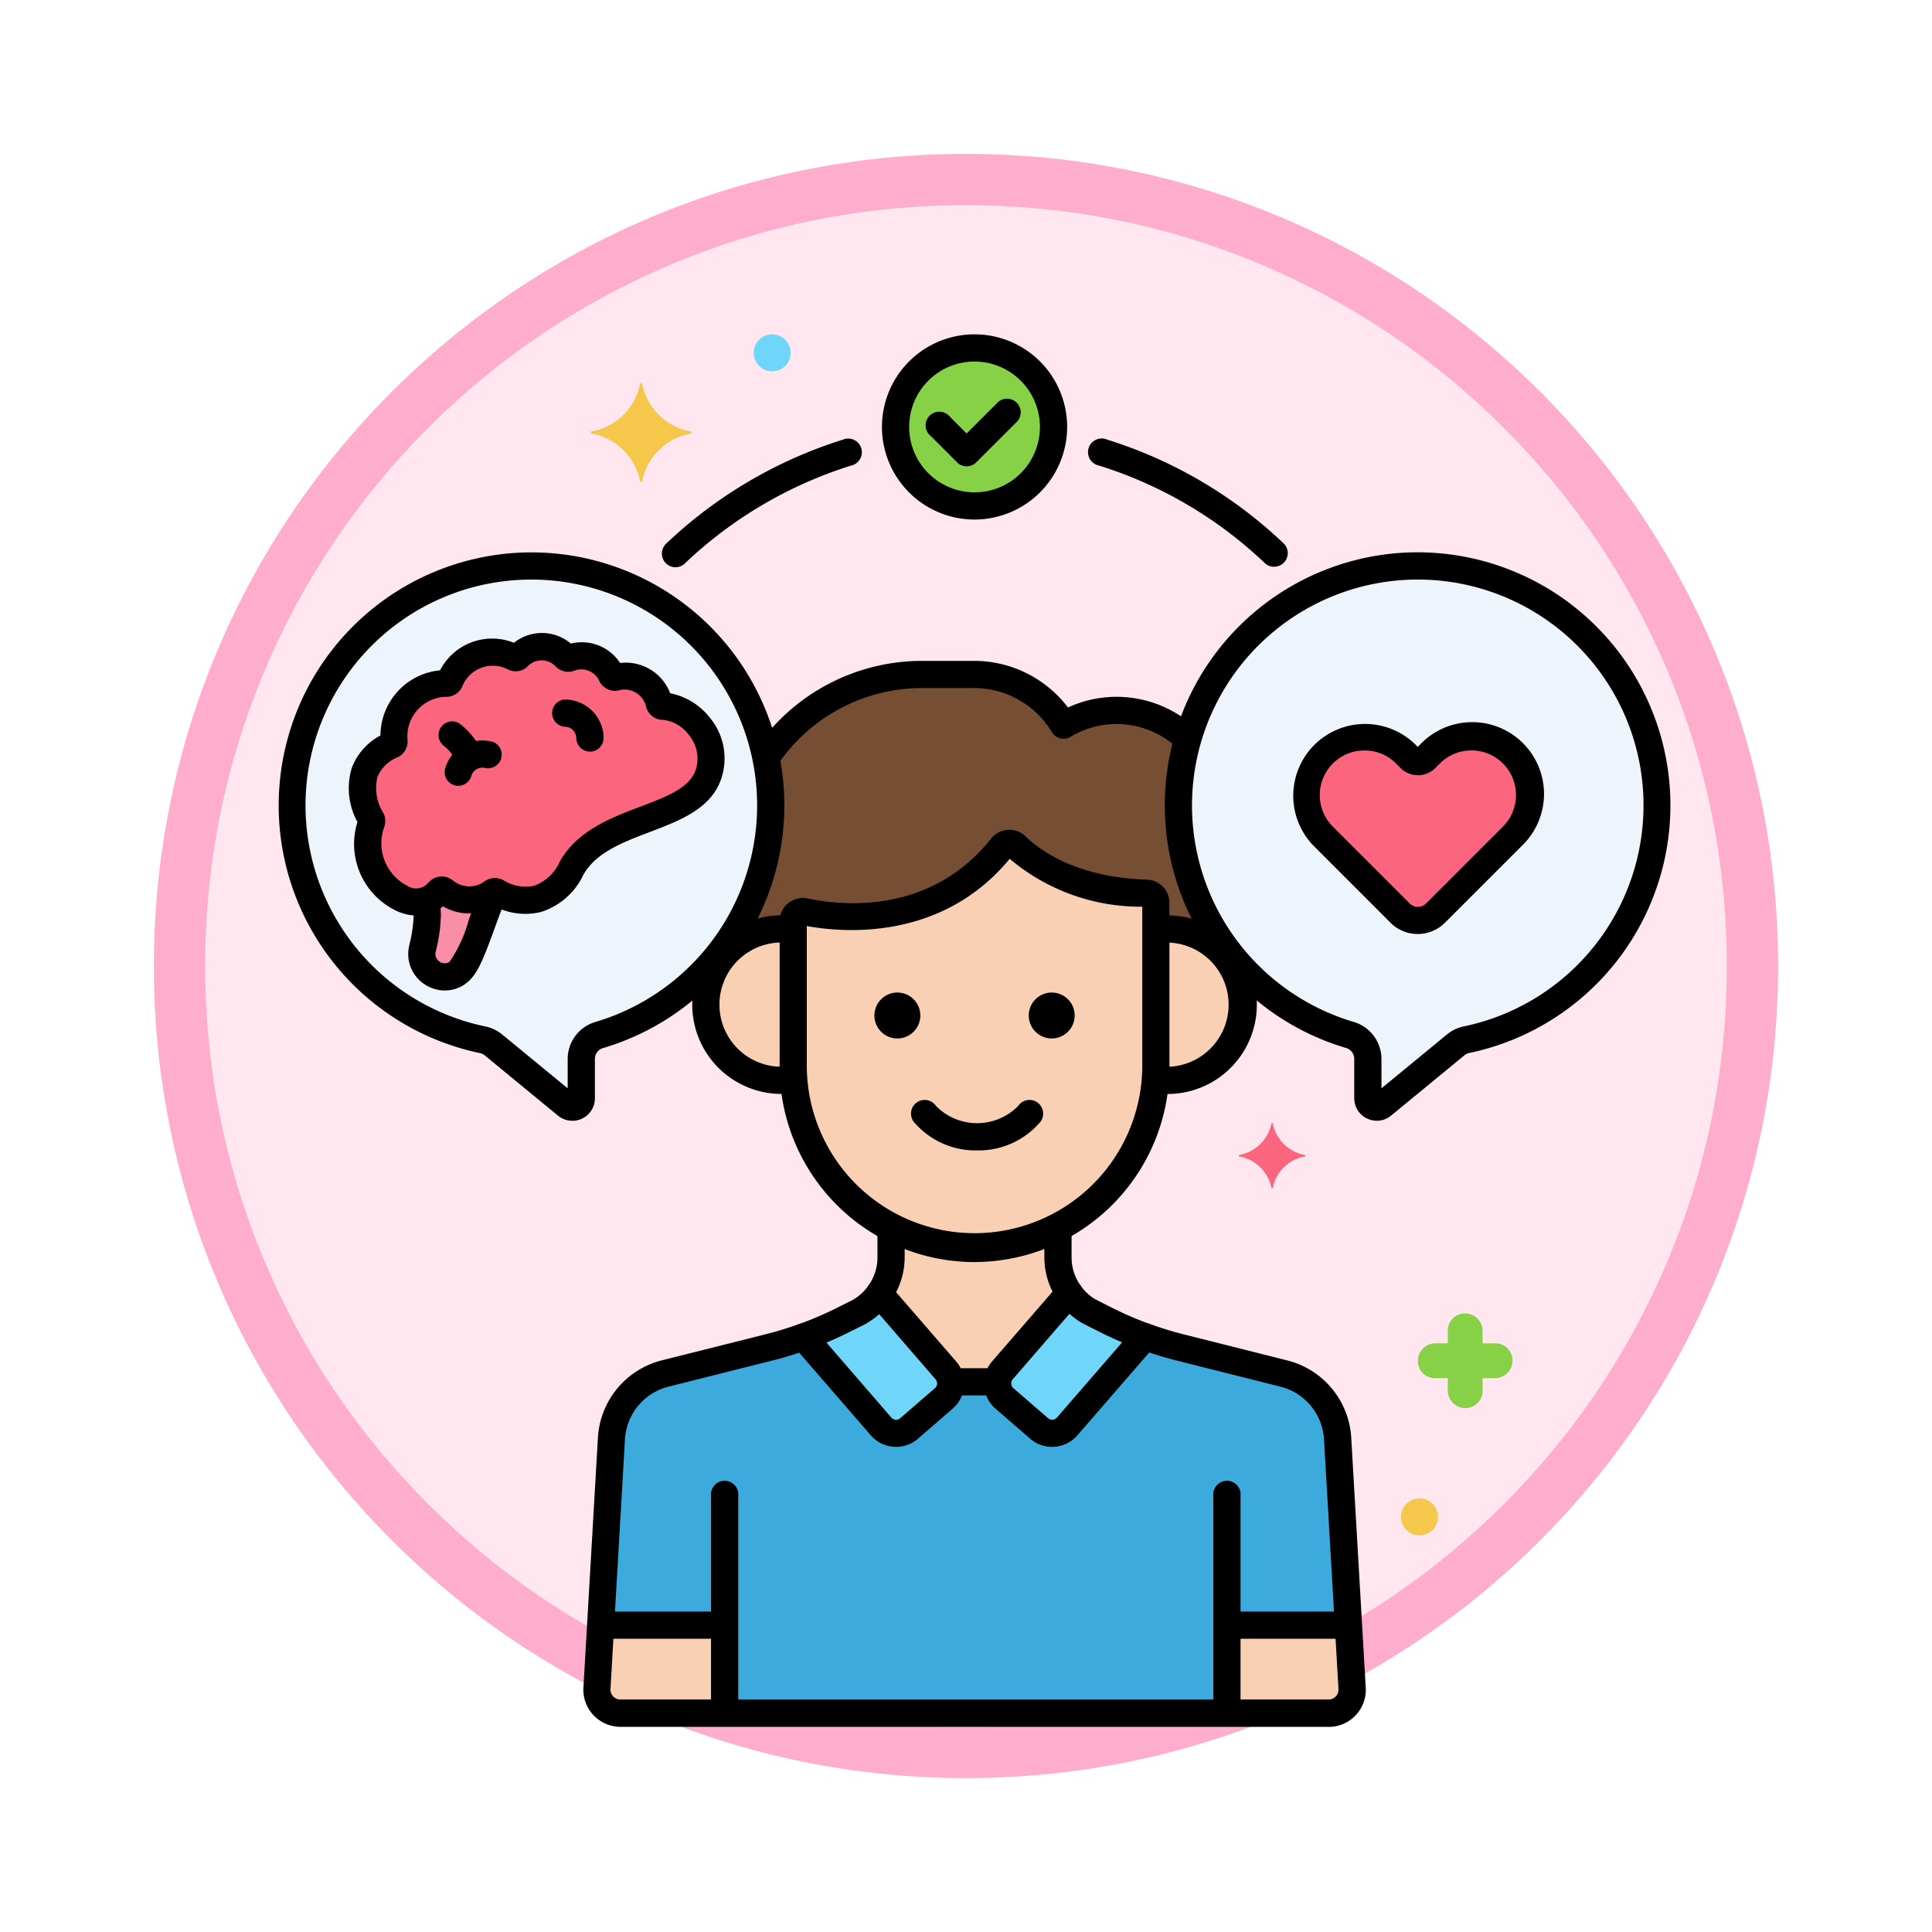 <svg xmlns="http://www.w3.org/2000/svg" xmlns:xlink="http://www.w3.org/1999/xlink" width="113" height="113" viewBox="0 0 113 113">
  <defs>
    <filter id="Path_982547" x="0" y="0" width="113" height="113" filterUnits="userSpaceOnUse">
      <feOffset dy="3" input="SourceAlpha"/>
      <feGaussianBlur stdDeviation="3" result="blur"/>
      <feFlood flood-opacity="0.161"/>
      <feComposite operator="in" in2="blur"/>
      <feComposite in="SourceGraphic"/>
    </filter>
  </defs>
  <g id="Group_1223658" data-name="Group 1223658" transform="translate(-586 -8013.033)">
    <g id="Group_1222919" data-name="Group 1222919">
      <g id="Group_1219079" data-name="Group 1219079" transform="translate(0 923.189)">
        <g id="Group_1217874" data-name="Group 1217874" transform="translate(-1.234 -2607)">
          <g id="Group_1216306" data-name="Group 1216306" transform="translate(596.234 9702.844)">
            <g id="Group_1208705" data-name="Group 1208705">
              <g id="Group_1148633" data-name="Group 1148633">
                <g id="Group_1148525" data-name="Group 1148525">
                  <g transform="matrix(1, 0, 0, 1, -9, -6)" filter="url(#Path_982547)">
                    <g id="Path_982547-2" data-name="Path 982547" transform="translate(9 6)" fill="#ffe6ef">
                      <path d="M 47.5 93.5 C 41.289 93.5 35.265 92.284 29.595 89.886 C 24.118 87.569 19.198 84.252 14.973 80.027 C 10.748 75.802 7.431 70.882 5.114 65.405 C 2.716 59.735 1.5 53.711 1.5 47.5 C 1.5 41.289 2.716 35.265 5.114 29.595 C 7.431 24.118 10.748 19.198 14.973 14.973 C 19.198 10.748 24.118 7.431 29.595 5.114 C 35.265 2.716 41.289 1.5 47.5 1.5 C 53.711 1.5 59.735 2.716 65.405 5.114 C 70.882 7.431 75.802 10.748 80.027 14.973 C 84.252 19.198 87.569 24.118 89.886 29.595 C 92.284 35.265 93.5 41.289 93.5 47.5 C 93.5 53.711 92.284 59.735 89.886 65.405 C 87.569 70.882 84.252 75.802 80.027 80.027 C 75.802 84.252 70.882 87.569 65.405 89.886 C 59.735 92.284 53.711 93.5 47.5 93.5 Z" stroke="none"/>
                      <path d="M 47.5 3 C 41.491 3 35.664 4.176 30.18 6.496 C 24.881 8.737 20.122 11.946 16.034 16.034 C 11.946 20.122 8.737 24.881 6.496 30.18 C 4.176 35.664 3 41.491 3 47.5 C 3 53.509 4.176 59.336 6.496 64.82 C 8.737 70.119 11.946 74.878 16.034 78.966 C 20.122 83.054 24.881 86.263 30.18 88.504 C 35.664 90.824 41.491 92 47.5 92 C 53.509 92 59.336 90.824 64.82 88.504 C 70.119 86.263 74.878 83.054 78.966 78.966 C 83.054 74.878 86.263 70.119 88.504 64.82 C 90.824 59.336 92 53.509 92 47.5 C 92 41.491 90.824 35.664 88.504 30.18 C 86.263 24.881 83.054 20.122 78.966 16.034 C 74.878 11.946 70.119 8.737 64.82 6.496 C 59.336 4.176 53.509 3 47.5 3 M 47.5 0 C 73.734 0 95 21.266 95 47.5 C 95 73.734 73.734 95 47.5 95 C 21.266 95 0 73.734 0 47.5 C 0 21.266 21.266 0 47.5 0 Z" stroke="none" fill="#ffadcc"/>
                    </g>
                  </g>
                </g>
              </g>
            </g>
          </g>
        </g>
      </g>
      <g id="Layer_55" transform="translate(602.277 8032.588)">
        <g id="Group_1222918" data-name="Group 1222918" transform="translate(0 0)">
          <g id="Group_1222860" data-name="Group 1222860" transform="translate(30.117 29.775)">
            <path id="Path_1174386" data-name="Path 1174386" d="M106.857,93.807c-3.874,4.871-9.588,4.184-11.51,3.782a.566.566,0,0,0-.684.547v8.539a10.606,10.606,0,1,0,21.212,0V97.228c0-.055,0-.111,0-.166a.568.568,0,0,0-.548-.557c-4.406-.129-6.728-1.875-7.62-2.75A.571.571,0,0,0,106.857,93.807Z" transform="translate(-94.663 -93.59)" fill="#f9d0b4"/>
          </g>
          <g id="Group_1222861" data-name="Group 1222861" transform="translate(51.302 34.777)">
            <path id="Path_1174387" data-name="Path 1174387" d="M161.96,109.312a4.4,4.4,0,0,0-.681.054V117.4c0,.239-.011.476-.027.711a4.426,4.426,0,1,0,.707-8.795Z" transform="translate(-161.253 -109.312)" fill="#f9d0b4"/>
          </g>
          <g id="Group_1222862" data-name="Group 1222862" transform="translate(25.008 34.777)">
            <path id="Path_1174388" data-name="Path 1174388" d="M83.714,117.4v-8.029a4.43,4.43,0,1,0,.027,8.74h0C83.725,117.871,83.714,117.634,83.714,117.4Z" transform="translate(-78.606 -109.312)" fill="#f9d0b4"/>
          </g>
          <g id="Group_1222863" data-name="Group 1222863" transform="translate(18.639 52.263)">
            <path id="Path_1174389" data-name="Path 1174389" d="M101.38,192.66a1.374,1.374,0,0,0,1.372-1.454l-.846-14.587a4.186,4.186,0,0,0-3.157-3.826l-6.088-1.533a20.777,20.777,0,0,1-2.02-.623l-4.551,5.251a1.163,1.163,0,0,1-1.64.117l-2.029-1.758a1.163,1.163,0,0,1-.117-1.64l3.915-4.517A3.651,3.651,0,0,1,85.557,166v-1.726a10.52,10.52,0,0,1-9.772,0V166a3.654,3.654,0,0,1-.681,2.123l3.887,4.485a1.163,1.163,0,0,1-.117,1.64l-2.029,1.758a1.163,1.163,0,0,1-1.64-.117l-4.539-5.237a20.677,20.677,0,0,1-1.977.607l-6.1,1.534a4.186,4.186,0,0,0-3.157,3.826l-.846,14.587a1.374,1.374,0,0,0,1.372,1.454H101.38Z" transform="translate(-58.588 -164.273)" fill="#3caadc"/>
          </g>
          <g id="Group_1222864" data-name="Group 1222864" transform="translate(52.644 13.548)">
            <path id="Path_1174390" data-name="Path 1174390" d="M179.543,42.584a14,14,0,0,0-4.033,27.435,1.455,1.455,0,0,1,1.042,1.4v2.3a.524.524,0,0,0,.857.4l4.28-3.519a1.491,1.491,0,0,1,.646-.3,14,14,0,0,0-2.793-27.709Z" transform="translate(-165.471 -42.583)" fill="#edf4fc"/>
          </g>
          <g id="Group_1222865" data-name="Group 1222865" transform="translate(0.795 13.548)">
            <path id="Path_1174391" data-name="Path 1174391" d="M16.434,42.584a14,14,0,0,1,4.033,27.435,1.455,1.455,0,0,0-1.042,1.4v2.3a.524.524,0,0,1-.857.4L14.287,70.6a1.491,1.491,0,0,0-.646-.3,14,14,0,0,1,2.793-27.709Z" transform="translate(-2.5 -42.583)" fill="#edf4fc"/>
          </g>
          <g id="Group_1222866" data-name="Group 1222866" transform="translate(26.673 19.895)">
            <path id="Path_1174392" data-name="Path 1174392" d="M109.812,69.95a13.828,13.828,0,0,1,.55-3.63,6,6,0,0,0-7.268-.82,6.064,6.064,0,0,0-5.2-2.965H94.786a10.959,10.959,0,0,0-9.1,4.884,13.942,13.942,0,0,1-1.847,10.194v.775a4.405,4.405,0,0,1,2.763-.971,4.483,4.483,0,0,1,.681.054v-.51a.566.566,0,0,1,.684-.547c1.921.4,7.636,1.09,11.51-3.782a.571.571,0,0,1,.849-.053c.892.875,3.214,2.621,7.62,2.75a.569.569,0,0,1,.548.557c0,.055,0,.11,0,.166v1.419a4.4,4.4,0,0,1,3.752,1.189v-.575a13.939,13.939,0,0,1-2.434-8.133Z" transform="translate(-83.839 -62.534)" fill="#754e34"/>
          </g>
          <g id="Group_1222867" data-name="Group 1222867" transform="translate(35.155 52.262)">
            <path id="Path_1174393" data-name="Path 1174393" d="M114.388,172.606a1.151,1.151,0,0,1,.277.667h2.758a1.155,1.155,0,0,1,.277-.667l3.915-4.517a3.651,3.651,0,0,1-.661-2.091v-1.726a10.52,10.52,0,0,1-9.772,0V166a3.654,3.654,0,0,1-.681,2.123Z" transform="translate(-110.5 -164.272)" fill="#f9d0b4"/>
          </g>
          <g id="Group_1222868" data-name="Group 1222868" transform="translate(42.071 56.08)">
            <path id="Path_1174394" data-name="Path 1174394" d="M134.668,184.188a1.163,1.163,0,0,0,1.64-.117l4.551-5.251a20.806,20.806,0,0,1-2.2-.943c-.593-.3-1.106-.557-1.2-.618a3.665,3.665,0,0,1-1.019-.987l-3.915,4.517a1.163,1.163,0,0,0,.117,1.64Z" transform="translate(-132.238 -176.272)" fill="#70d6f9"/>
          </g>
          <g id="Group_1222869" data-name="Group 1222869" transform="translate(30.717 56.112)">
            <path id="Path_1174395" data-name="Path 1174395" d="M99.762,177.461c-.05.027-.5.253-1.049.522a20.721,20.721,0,0,1-2.162.918l4.539,5.237a1.163,1.163,0,0,0,1.64.117l2.029-1.758a1.163,1.163,0,0,0,.117-1.64l-3.887-4.485A3.662,3.662,0,0,1,99.762,177.461Z" transform="translate(-96.551 -176.371)" fill="#70d6f9"/>
          </g>
          <g id="Group_1222870" data-name="Group 1222870" transform="translate(18.639 75.497)">
            <path id="Path_1174396" data-name="Path 1174396" d="M59.962,242.456h6.1V237.3H58.8L58.59,241A1.374,1.374,0,0,0,59.962,242.456Z" transform="translate(-58.588 -237.303)" fill="#f9d0b4"/>
          </g>
          <g id="Group_1222871" data-name="Group 1222871" transform="translate(55.49 75.497)">
            <path id="Path_1174397" data-name="Path 1174397" d="M181.515,237.3h-7.1v5.153h5.942A1.374,1.374,0,0,0,181.73,241Z" transform="translate(-174.416 -237.303)" fill="#f9d0b4"/>
          </g>
          <g id="Group_1222872" data-name="Group 1222872" transform="translate(29.321 28.98)">
            <path id="Path_1174398" data-name="Path 1174398" d="M103.564,116.372a11.414,11.414,0,0,1-11.4-11.4V96.439a1.35,1.35,0,0,1,.5-1.055,1.364,1.364,0,0,1,1.142-.277c2.047.429,7.191.946,10.724-3.5a1.367,1.367,0,0,1,2.028-.127c.732.718,2.888,2.4,7.086,2.523a1.361,1.361,0,0,1,1.319,1.336l0,.182v9.448a11.414,11.414,0,0,1-11.4,11.4ZM93.754,96.717v8.253a9.811,9.811,0,0,0,19.621,0V95.586a11.859,11.859,0,0,1-7.753-2.8c-4.005,4.841-9.784,4.316-11.869,3.931Zm11.4-4.614h0Z" transform="translate(-92.163 -91.09)"/>
          </g>
          <g id="Group_1222873" data-name="Group 1222873" transform="translate(50.813 33.982)">
            <path id="Path_1174399" data-name="Path 1174399" d="M160.913,117.259a4.678,4.678,0,0,1-.481-.025.8.8,0,1,1,.16-1.582c.106.01.212.017.321.017a3.633,3.633,0,0,0,0-7.265c-.107,0-.212.005-.316.015a.8.8,0,0,1-.146-1.584c.154-.014.309-.021.462-.021a5.223,5.223,0,0,1,0,10.447Z" transform="translate(-159.716 -106.812)"/>
          </g>
          <g id="Group_1222874" data-name="Group 1222874" transform="translate(24.212 33.981)">
            <path id="Path_1174400" data-name="Path 1174400" d="M81.328,117.258a5.223,5.223,0,0,1,0-10.447,5.163,5.163,0,0,1,.52.027.8.8,0,0,1-.16,1.582,3.591,3.591,0,0,0-.36-.019,3.633,3.633,0,0,0,0,7.266c.1,0,.191-.005.285-.014a.8.8,0,0,1,.146,1.584C81.618,117.251,81.474,117.258,81.328,117.258Z" transform="translate(-76.105 -106.811)"/>
          </g>
          <g id="Group_1222875" data-name="Group 1222875" transform="translate(17.844 51.638)">
            <path id="Path_1174401" data-name="Path 1174401" d="M99.675,192.117H58.256a2.17,2.17,0,0,1-2.166-2.3l.846-14.587a4.959,4.959,0,0,1,3.757-4.552l6.1-1.534a19.806,19.806,0,0,0,1.9-.584.8.8,0,0,1,.871.227L74.1,174.03a.369.369,0,0,0,.519.037l2.029-1.758a.368.368,0,0,0,.037-.519L72.8,167.3a.8.8,0,0,1-.046-.983,2.846,2.846,0,0,0,.533-1.661v-1.5a.8.8,0,0,1,1.591,0v1.5a4.418,4.418,0,0,1-.5,2.04l3.508,4.047a1.959,1.959,0,0,1-.2,2.763l-2.028,1.758a1.958,1.958,0,0,1-2.762-.2l-4.186-4.83c-.517.173-1.031.324-1.535.45l-6.1,1.534a3.375,3.375,0,0,0-2.557,3.1l-.846,14.588a.578.578,0,0,0,.577.612H99.675a.578.578,0,0,0,.577-.612l-.846-14.587a3.375,3.375,0,0,0-2.557-3.1l-6.088-1.532c-.519-.131-1.048-.287-1.578-.465l-4.2,4.843a1.961,1.961,0,0,1-2.763.2l-2.029-1.758a1.958,1.958,0,0,1-.2-2.762l3.538-4.083a4.421,4.421,0,0,1-.479-2v-1.554a.8.8,0,1,1,1.591,0v1.554a2.85,2.85,0,0,0,.518,1.637.8.8,0,0,1-.051.976L81.2,171.789a.367.367,0,0,0,.037.518l2.029,1.758a.368.368,0,0,0,.519-.037l4.551-5.251a.8.8,0,0,1,.873-.227,20.1,20.1,0,0,0,1.942.6l6.088,1.532A4.959,4.959,0,0,1,101,175.237l.846,14.585a2.171,2.171,0,0,1-2.166,2.3Z" transform="translate(-56.087 -162.31)"/>
          </g>
          <g id="Group_1222876" data-name="Group 1222876" transform="translate(54.694 67.143)">
            <path id="Path_1174402" data-name="Path 1174402" d="M172.711,225.245a.8.8,0,0,1-.8-.8V211.841a.8.8,0,1,1,1.591,0V224.45A.8.8,0,0,1,172.711,225.245Z" transform="translate(-171.916 -211.046)"/>
          </g>
          <g id="Group_1222877" data-name="Group 1222877" transform="translate(25.315 67.143)">
            <path id="Path_1174403" data-name="Path 1174403" d="M80.364,225.245a.8.8,0,0,1-.8-.8V211.841a.8.8,0,1,1,1.591,0V224.45A.8.8,0,0,1,80.364,225.245Z" transform="translate(-79.569 -211.046)"/>
          </g>
          <g id="Group_1222878" data-name="Group 1222878" transform="translate(51.849 12.752)">
            <path id="Path_1174404" data-name="Path 1174404" d="M175.376,73.327a1.327,1.327,0,0,1-.567-.128,1.308,1.308,0,0,1-.756-1.193v-2.3a.662.662,0,0,0-.471-.633,14.8,14.8,0,0,1,4.189-28.994h.073a14.8,14.8,0,0,1,2.951,29.282.708.708,0,0,0-.3.14l-4.28,3.519A1.312,1.312,0,0,1,175.376,73.327Zm2.395-31.654a13.209,13.209,0,0,0-3.74,25.877,2.262,2.262,0,0,1,1.613,2.159v1.722l3.837-3.155a2.3,2.3,0,0,1,.989-.469,13.207,13.207,0,0,0-2.634-26.134h-.065Z" transform="translate(-162.971 -40.083)"/>
          </g>
          <g id="Group_1222879" data-name="Group 1222879" transform="translate(0 12.752)">
            <path id="Path_1174405" data-name="Path 1174405" d="M17.193,73.327a1.311,1.311,0,0,1-.835-.3l-4.28-3.52a.707.707,0,0,0-.3-.14,14.8,14.8,0,0,1,2.951-29.283H14.8a14.8,14.8,0,0,1,4.189,28.994.662.662,0,0,0-.471.633v2.3a1.308,1.308,0,0,1-.756,1.193,1.327,1.327,0,0,1-.567.128Zm-2.46-31.653A13.207,13.207,0,0,0,12.1,67.809a2.3,2.3,0,0,1,.989.468l3.837,3.155V69.71a2.262,2.262,0,0,1,1.613-2.159A13.209,13.209,0,0,0,14.8,41.674h-.065Zm0-.8h0Z" transform="translate(0 -40.083)"/>
          </g>
          <g id="Group_1222880" data-name="Group 1222880" transform="translate(27.921 19.1)">
            <path id="Path_1174406" data-name="Path 1174406" d="M88.558,66.224a.8.8,0,0,1-.646-1.259,11.785,11.785,0,0,1,9.551-4.932h3.111a6.892,6.892,0,0,1,5.455,2.726,6.785,6.785,0,0,1,7.353,1.091.8.8,0,1,1-1.051,1.194,5.2,5.2,0,0,0-6.152-.568.8.8,0,0,1-1.091-.274,5.3,5.3,0,0,0-4.514-2.579H97.462A10.192,10.192,0,0,0,89.2,65.892.794.794,0,0,1,88.558,66.224Z" transform="translate(-87.763 -60.034)"/>
          </g>
          <g id="Group_1222881" data-name="Group 1222881" transform="translate(38.661 60.469)">
            <path id="Path_1174407" data-name="Path 1174407" d="M124.742,191.657h-2.426a.8.8,0,1,1,0-1.591h2.426a.8.8,0,1,1,0,1.591Z" transform="translate(-121.521 -190.066)"/>
          </g>
          <g id="Group_1222882" data-name="Group 1222882" transform="translate(45.474 55.285)">
            <path id="Path_1174408" data-name="Path 1174408" d="M148.153,177.911a.8.8,0,0,1-.272-.048,21.74,21.74,0,0,1-2.286-.979c-1.114-.556-1.22-.625-1.277-.661a4.442,4.442,0,0,1-1.241-1.2.8.8,0,0,1,1.3-.91,2.859,2.859,0,0,0,.8.773c.016.009.179.1,1.126.576a20.165,20.165,0,0,0,2.118.907.8.8,0,0,1-.271,1.542Z" transform="translate(-142.934 -173.773)"/>
          </g>
          <g id="Group_1222883" data-name="Group 1222883" transform="translate(29.922 55.316)">
            <path id="Path_1174409" data-name="Path 1174409" d="M94.847,177.992a.8.8,0,0,1-.27-1.544,20.159,20.159,0,0,0,2.08-.883c.519-.257.956-.473,1.026-.51a2.846,2.846,0,0,0,.955-.851.8.8,0,0,1,1.295.924,4.5,4.5,0,0,1-1.492,1.326c-.042.023-.15.078-1.078.537a21.638,21.638,0,0,1-2.245.953A.786.786,0,0,1,94.847,177.992Z" transform="translate(-94.051 -173.87)"/>
          </g>
          <g id="Group_1222884" data-name="Group 1222884" transform="translate(18.333 74.702)">
            <path id="Path_1174410" data-name="Path 1174410" d="M65.181,236.395H58.42a.8.8,0,0,1,0-1.591h6.761a.8.8,0,0,1,0,1.591Z" transform="translate(-57.625 -234.804)"/>
          </g>
          <g id="Group_1222885" data-name="Group 1222885" transform="translate(54.91 74.702)">
            <path id="Path_1174411" data-name="Path 1174411" d="M180.08,236.395h-6.691a.8.8,0,1,1,0-1.591h6.691a.8.8,0,1,1,0,1.591Z" transform="translate(-172.594 -234.804)"/>
          </g>
          <g id="Group_1222886" data-name="Group 1222886" transform="translate(22.431 6.126)">
            <path id="Path_1174412" data-name="Path 1174412" d="M71.3,26.753a.8.8,0,0,1-.548-1.372,26.52,26.52,0,0,1,10.337-6.089.8.8,0,1,1,.473,1.519,24.921,24.921,0,0,0-9.713,5.723.793.793,0,0,1-.548.219Z" transform="translate(-70.506 -19.256)"/>
          </g>
          <g id="Group_1222887" data-name="Group 1222887" transform="translate(47.448 6.126)">
            <path id="Path_1174413" data-name="Path 1174413" d="M159.936,26.724a.794.794,0,0,1-.548-.219,24.772,24.772,0,0,0-9.69-5.7.8.8,0,1,1,.471-1.519,26.363,26.363,0,0,1,10.316,6.064.795.795,0,0,1-.548,1.371Z" transform="translate(-149.138 -19.254)"/>
          </g>
          <g id="Group_1222888" data-name="Group 1222888" transform="translate(36.102 0.795)">
            <path id="Path_1174414" data-name="Path 1174414" d="M118.1,2.5a4.62,4.62,0,1,0,4.62,4.62A4.62,4.62,0,0,0,118.1,2.5Z" transform="translate(-113.477 -2.5)" fill="#87d147"/>
          </g>
          <g id="Group_1222889" data-name="Group 1222889" transform="translate(35.307 0)">
            <path id="Path_1174415" data-name="Path 1174415" d="M116.393,10.832a5.416,5.416,0,1,1,5.416-5.416A5.422,5.422,0,0,1,116.393,10.832Zm0-9.241a3.825,3.825,0,1,0,3.825,3.825,3.829,3.829,0,0,0-3.825-3.825Z" transform="translate(-110.977 0)"/>
          </g>
          <g id="Group_1222890" data-name="Group 1222890" transform="translate(37.925 3.709)">
            <path id="Path_1174416" data-name="Path 1174416" d="M121.541,15.668a.8.8,0,0,1-.562-.233l-1.54-1.54a.8.8,0,1,1,1.125-1.125l.977.977L123.4,11.89a.8.8,0,0,1,1.125,1.125L122.1,15.435A.794.794,0,0,1,121.541,15.668Z" transform="translate(-119.205 -11.657)"/>
          </g>
          <g id="Group_1222891" data-name="Group 1222891" transform="translate(37.066 44.85)">
            <path id="Path_1174417" data-name="Path 1174417" d="M120.315,143.853a4.736,4.736,0,0,1-3.621-1.575.8.8,0,1,1,1.219-1.022,3.37,3.37,0,0,0,4.8,0,.8.8,0,1,1,1.219,1.022A4.734,4.734,0,0,1,120.315,143.853Z" transform="translate(-116.508 -140.972)"/>
          </g>
          <g id="Group_1222892" data-name="Group 1222892" transform="translate(43.892 38.496)">
            <circle id="Ellipse_14547" data-name="Ellipse 14547" cx="1.344" cy="1.344" r="1.344"/>
          </g>
          <g id="Group_1222893" data-name="Group 1222893" transform="translate(34.865 38.496)">
            <circle id="Ellipse_14548" data-name="Ellipse 14548" cx="1.344" cy="1.344" r="1.344"/>
          </g>
          <g id="Group_1222894" data-name="Group 1222894" transform="translate(60.12 23.543)">
            <path id="Path_1174418" data-name="Path 1174418" d="M201.033,75a3.4,3.4,0,0,0-4.814,0l-.265.265a.642.642,0,0,1-.908,0L194.782,75a3.4,3.4,0,1,0-4.814,4.814l4.5,4.5a1.467,1.467,0,0,0,2.075,0l4.5-4.5a3.4,3.4,0,0,0,0-4.814Z" transform="translate(-188.97 -74.001)" fill="#fc657e"/>
          </g>
          <g id="Group_1222895" data-name="Group 1222895" transform="translate(59.327 22.747)">
            <path id="Path_1174419" data-name="Path 1174419" d="M193.8,83.826a2.254,2.254,0,0,1-1.6-.661l-4.5-4.5a4.2,4.2,0,0,1,5.939-5.939l.157.156.156-.156a4.2,4.2,0,1,1,5.939,5.938l-4.5,4.5A2.253,2.253,0,0,1,193.8,83.826Zm-3.126-10.735a2.609,2.609,0,0,0-1.845,4.453l4.5,4.5a.674.674,0,0,0,.95,0l4.5-4.5a2.609,2.609,0,0,0-3.69-3.69l-.264.265a1.438,1.438,0,0,1-2.033,0l-.265-.265A2.591,2.591,0,0,0,190.675,73.091Z" transform="translate(-186.478 -71.5)"/>
          </g>
          <g id="Group_1222896" data-name="Group 1222896" transform="translate(8.394 32.505)">
            <path id="Path_1174420" data-name="Path 1174420" d="M30.52,102.3a2.309,2.309,0,0,1-2.823-.082.237.237,0,0,0-.328.039,1.625,1.625,0,0,1-.741.526,6.316,6.316,0,0,1,.075.854,9.157,9.157,0,0,1-.286,1.981,1.337,1.337,0,0,0,2.06,1.386c.672-.494,1.044-1.976,2.119-4.737A.246.246,0,0,0,30.52,102.3Z" transform="translate(-26.384 -102.17)" fill="#f98fa6"/>
          </g>
          <g id="Group_1222897" data-name="Group 1222897" transform="translate(4.915 18.265)">
            <path id="Path_1174421" data-name="Path 1174421" d="M17.691,72.1a1.774,1.774,0,0,0,2.221-.359.237.237,0,0,1,.328-.039,2.309,2.309,0,0,0,2.823.082.236.236,0,0,1,.252-.011c.551.325,2.816,1.427,4.36-1.378,1.769-3.213,7.329-2.665,8.081-5.734A3.115,3.115,0,0,0,33.046,60.9a.234.234,0,0,1-.23-.171A2.066,2.066,0,0,0,30.269,59.2a.231.231,0,0,1-.24-.122,1.955,1.955,0,0,0-2.458-1,.239.239,0,0,1-.243-.058,1.878,1.878,0,0,0-2.762-.013.23.23,0,0,1-.238.036,2.722,2.722,0,0,0-3.755,1.376.237.237,0,0,1-.194.137,3.142,3.142,0,0,0-3.073,3.39.234.234,0,0,1-.138.223c-.588.256-2.686,1.409-1.194,4.335a.236.236,0,0,1,.016.177A3.6,3.6,0,0,0,17.691,72.1Z" transform="translate(-15.448 -57.411)" fill="#fc657e"/>
          </g>
          <g id="Group_1222898" data-name="Group 1222898" transform="translate(4.118 17.473)">
            <path id="Path_1174422" data-name="Path 1174422" d="M16.954,71.444A2.862,2.862,0,0,1,15.6,71.1a4.322,4.322,0,0,1-2.145-5.13,4.092,4.092,0,0,1-.325-3.178,3.579,3.579,0,0,1,1.67-1.881A3.851,3.851,0,0,1,18.286,57.1a3.427,3.427,0,0,1,4.323-1.61,2.619,2.619,0,0,1,3.326.046,2.679,2.679,0,0,1,2.883,1.136,2.772,2.772,0,0,1,2.926,1.768,3.909,3.909,0,0,1,2.34,1.454,3.725,3.725,0,0,1,.734,3.252c-.484,1.976-2.406,2.706-4.266,3.412-1.557.591-3.167,1.2-3.891,2.517a4.116,4.116,0,0,1-2.472,2.159,3.876,3.876,0,0,1-2.685-.316,3.047,3.047,0,0,1-3.047-.013A2.315,2.315,0,0,1,16.954,71.444Zm4.249-.685h0Zm-2.385-.21h0Zm-2.445-.841a.943.943,0,0,0,1.218-.172,1.028,1.028,0,0,1,1.427-.162,1.512,1.512,0,0,0,1.9.05,1.037,1.037,0,0,1,1.1-.033,2.442,2.442,0,0,0,1.759.314,2.612,2.612,0,0,0,1.5-1.392c1.005-1.826,2.978-2.576,4.72-3.237,1.61-.611,3-1.139,3.285-2.3a2.148,2.148,0,0,0-.437-1.887A2.182,2.182,0,0,0,31.349,60h-.011a1.032,1.032,0,0,1-1-.758,1.286,1.286,0,0,0-1.656-.954,1.028,1.028,0,0,1-1.069-.538,1.154,1.154,0,0,0-1.516-.612,1.032,1.032,0,0,1-1.046-.258,1.12,1.12,0,0,0-1.68.032,1.019,1.019,0,0,1-1.063.165,1.916,1.916,0,0,0-2.727.981,1.033,1.033,0,0,1-.849.591,2.314,2.314,0,0,0-2.342,2.577,1.026,1.026,0,0,1-.618.974,2.1,2.1,0,0,0-1.143,1.125,2.719,2.719,0,0,0,.342,2.119,1.027,1.027,0,0,1,.067.771,2.8,2.8,0,0,0,1.31,3.477l.022.012Zm-1.232-8.963h0Zm3-3.361v0Zm.461-.316h0Zm10.419-.055h0Z" transform="translate(-12.943 -54.922)"/>
          </g>
          <g id="Group_1222899" data-name="Group 1222899" transform="translate(7.6 32.088)">
            <path id="Path_1174423" data-name="Path 1174423" d="M26.034,107.15a2.152,2.152,0,0,1-1.171-.352,2.116,2.116,0,0,1-.925-2.241l.018-.085a8.151,8.151,0,0,0,.25-1.722,5.373,5.373,0,0,0-.044-.619.8.8,0,0,1,1.578-.2,7.024,7.024,0,0,1,.057.807,9.385,9.385,0,0,1-.286,2.074l-.018.083a.521.521,0,0,0,.237.568.5.5,0,0,0,.575.007A7.977,7.977,0,0,0,27.433,103c.177-.481.376-1.024.61-1.632a.8.8,0,1,1,1.485.57c-.231.6-.428,1.135-.6,1.61-.638,1.737-.989,2.694-1.679,3.2a2.042,2.042,0,0,1-1.212.4Z" transform="translate(-23.888 -100.859)"/>
          </g>
          <g id="Group_1222900" data-name="Group 1222900" transform="translate(9.308 22.592)">
            <path id="Path_1174424" data-name="Path 1174424" d="M31,73.672a.8.8,0,0,1-.691-.4,2.919,2.919,0,0,0-.719-.818.8.8,0,0,1,.924-1.295,4.434,4.434,0,0,1,1.176,1.323.8.8,0,0,1-.69,1.19Z" transform="translate(-29.257 -71.012)"/>
          </g>
          <g id="Group_1222901" data-name="Group 1222901" transform="translate(9.729 23.752)">
            <path id="Path_1174425" data-name="Path 1174425" d="M31.377,77.311a.782.782,0,0,1-.222-.032.8.8,0,0,1-.541-.986,2.272,2.272,0,0,1,2.813-1.545.8.8,0,0,1-.444,1.527.679.679,0,0,0-.841.462A.8.8,0,0,1,31.377,77.311Z" transform="translate(-30.582 -74.657)"/>
          </g>
          <g id="Group_1222902" data-name="Group 1222902" transform="translate(15.941 21.359)">
            <path id="Path_1174426" data-name="Path 1174426" d="M52.394,70.181a.8.8,0,0,1-.8-.785.673.673,0,0,0-.205-.477.685.685,0,0,0-.483-.192H50.9a.8.8,0,0,1-.01-1.591,2.284,2.284,0,0,1,1.613.643,2.253,2.253,0,0,1,.687,1.6.8.8,0,0,1-.785.806Z" transform="translate(-50.105 -67.136)"/>
          </g>
          <g id="Group_1222905" data-name="Group 1222905" transform="translate(18.277 2.863)">
            <g id="Group_1222904" data-name="Group 1222904">
              <g id="Group_1222903" data-name="Group 1222903">
                <path id="Path_1174427" data-name="Path 1174427" d="M63.288,11.816a3.53,3.53,0,0,1-2.831-2.768c0-.064-.127-.064-.127,0A3.53,3.53,0,0,1,57.5,11.816c-.064,0-.064.1,0,.127a3.53,3.53,0,0,1,2.831,2.768c0,.064.127.064.127,0a3.53,3.53,0,0,1,2.831-2.768C63.352,11.911,63.352,11.816,63.288,11.816Z" transform="translate(-57.45 -9)" fill="#f5c84c"/>
              </g>
            </g>
          </g>
          <g id="Group_1222908" data-name="Group 1222908" transform="translate(56.174 46.131)">
            <g id="Group_1222907" data-name="Group 1222907">
              <g id="Group_1222906" data-name="Group 1222906">
                <path id="Path_1174428" data-name="Path 1174428" d="M180.437,146.866a2.341,2.341,0,0,1-1.877-1.835c0-.042-.084-.042-.084,0a2.341,2.341,0,0,1-1.877,1.835c-.042,0-.042.063,0,.084a2.341,2.341,0,0,1,1.877,1.835c0,.042.084.042.084,0a2.341,2.341,0,0,1,1.877-1.835C180.479,146.929,180.479,146.866,180.437,146.866Z" transform="translate(-176.566 -144.999)" fill="#fc657e"/>
              </g>
            </g>
          </g>
          <g id="Group_1222911" data-name="Group 1222911" transform="translate(66.652 57.266)">
            <g id="Group_1222910" data-name="Group 1222910">
              <g id="Group_1222909" data-name="Group 1222909">
                <path id="Path_1174429" data-name="Path 1174429" d="M214.018,181.75h-.732v-.732A1.025,1.025,0,0,0,212.268,180a1,1,0,0,0-1.018,1.018v.732h-.732a1.025,1.025,0,0,0-1.018,1.018,1,1,0,0,0,1.018,1.018h.732v.732a1.025,1.025,0,0,0,1.018,1.018,1,1,0,0,0,1.018-1.018v-.732h.732a1.025,1.025,0,0,0,1.018-1.018A1,1,0,0,0,214.018,181.75Z" transform="translate(-209.5 -180)" fill="#87d147"/>
              </g>
            </g>
          </g>
          <g id="Group_1222914" data-name="Group 1222914" transform="translate(27.806)">
            <g id="Group_1222913" data-name="Group 1222913">
              <g id="Group_1222912" data-name="Group 1222912">
                <circle id="Ellipse_14549" data-name="Ellipse 14549" cx="1.082" cy="1.082" r="1.082" fill="#70d6f9"/>
              </g>
            </g>
          </g>
          <g id="Group_1222917" data-name="Group 1222917" transform="translate(65.665 68.083)">
            <g id="Group_1222916" data-name="Group 1222916">
              <g id="Group_1222915" data-name="Group 1222915">
                <circle id="Ellipse_14550" data-name="Ellipse 14550" cx="1.082" cy="1.082" r="1.082" fill="#f5c84c"/>
              </g>
            </g>
          </g>
        </g>
      </g>
    </g>
  </g>
</svg>
